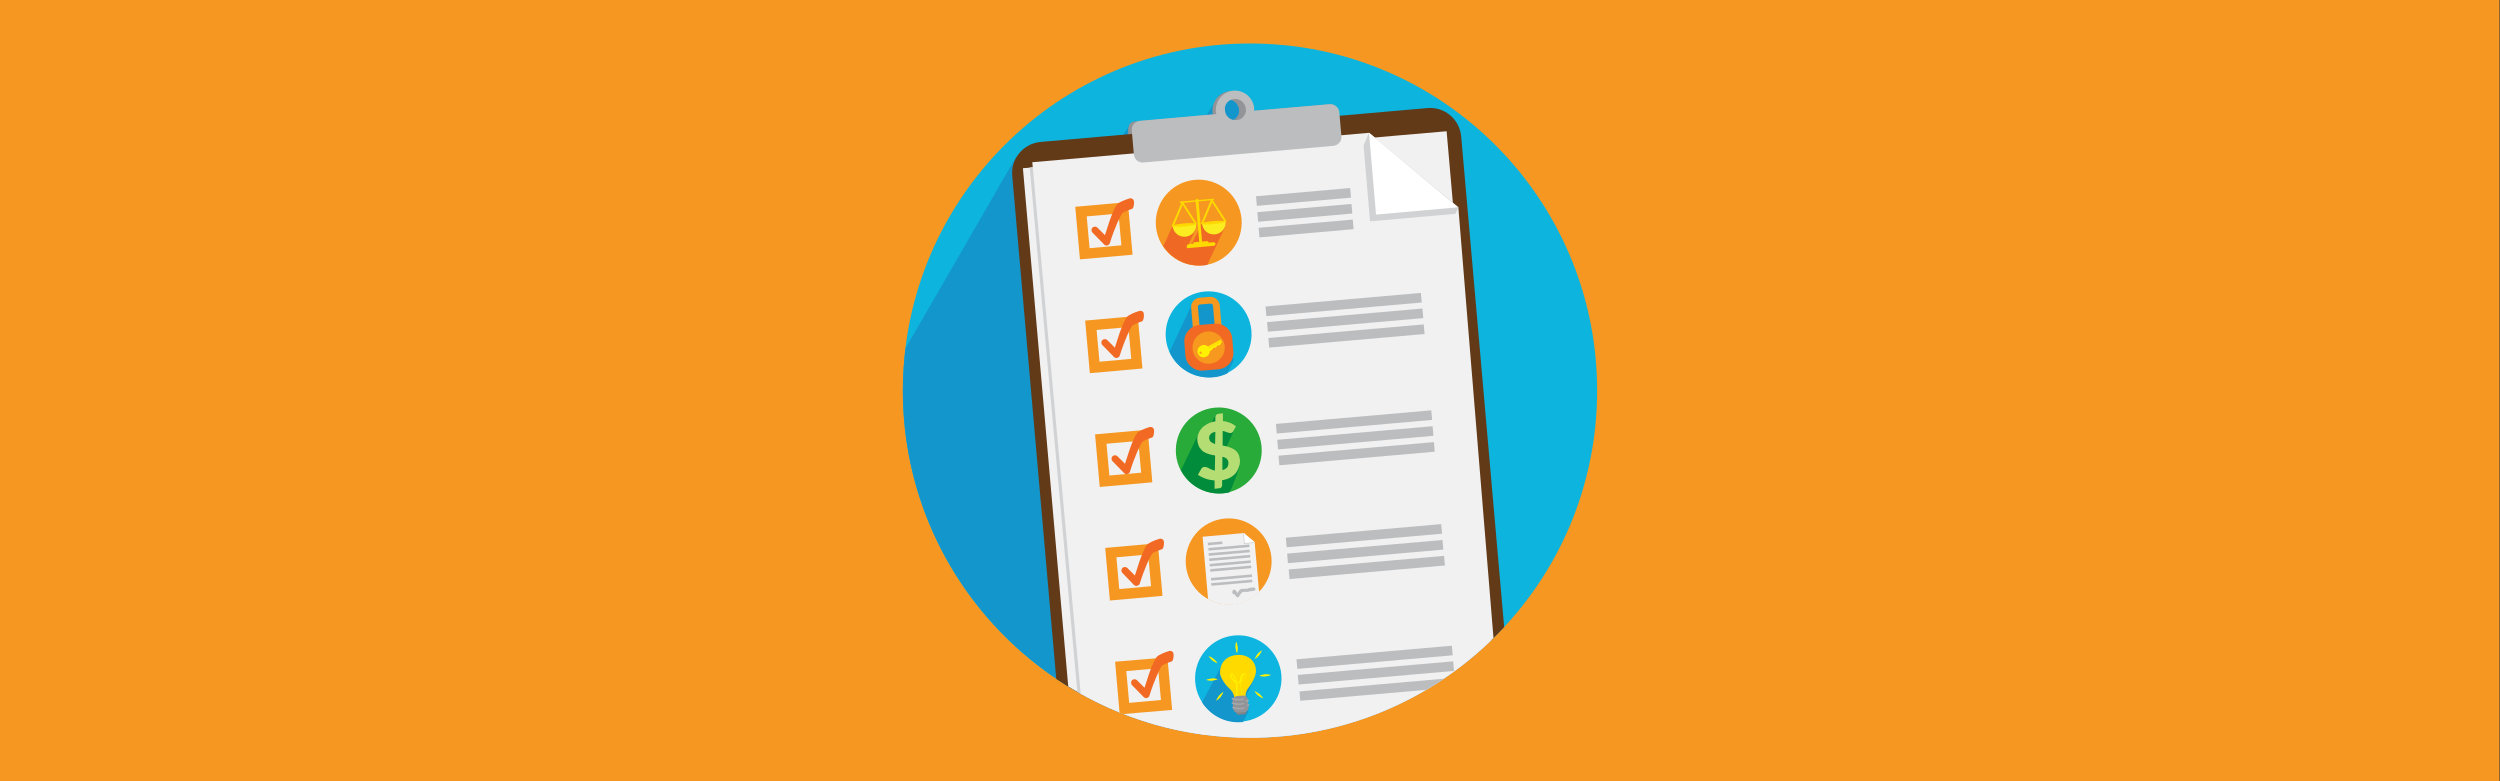 <?xml version="1.0" encoding="utf-8"?>
<!-- Generator: Adobe Illustrator 19.2.1, SVG Export Plug-In . SVG Version: 6.00 Build 0)  -->
<svg version="1.1" xmlns="http://www.w3.org/2000/svg" xmlns:xlink="http://www.w3.org/1999/xlink" x="0px" y="0px"
	 viewBox="0 0 960 300" style="enable-background:new 0 0 960 300;" xml:space="preserve">
<rect x="0" y="0" width="960" height="300" fill="#333333" stroke="none"/>
<style type="text/css">
	.legalTips-st0{fill:#F69721;}
	.legalTips-st1{fill:#0CB4DE;}
	.legalTips-st2{fill:#1396CC;}
	.legalTips-st3{fill:#929497;}
	.legalTips-st4{fill:#623A17;}
	.legalTips-st5{fill:#F1F1F2;}
	.legalTips-st6{fill:#D0D2D3;}
	.legalTips-st7{fill:#FFFFFF;}
	.legalTips-st8{fill:#0EB5E0;}
	.legalTips-st9{fill:#808184;}
	.legalTips-st10{fill:#FFDA00;}
	.legalTips-st11{fill:#FFF100;}
	.legalTips-st12{fill:#A6A8AB;}
	.legalTips-st13{fill:#BBBDBF;}
	.legalTips-st14{fill:#29AB3A;}
	.legalTips-st15{fill:#008C3B;}
	.legalTips-st16{fill:#B4DD73;}
	.legalTips-st17{fill:#F7981F;}
	.legalTips-st18{fill:#F16922;}
	.legalTips-st19{fill:#F06924;}
	.legalTips-st20{fill:#FBED1F;}
	.legalTips-st21{fill:#FDD900;}
</style>
<g id="background">
	<rect x="-0.2" y="-0.1" class="legalTips-st0" width="960" height="300"/>
	<circle id="circle" class="legalTips-st1" cx="480" cy="150" r="133.3"/>
</g>
<g id="clipboardGroup">
	<path id="shadow" class="legalTips-st2" d="M468.1,36.6l-6,9.6l-28,1.3L427.3,58l-37.2,2.4l-42.4,73.4c-0.6,5.3-1,10.7-1,16.2
		c0,63.3,44.1,116.2,103.2,129.9c0,0,29-198.5,30.9-224.6S468.1,36.6,468.1,36.6z"/>
	<path id="backclip" class="legalTips-st3" d="M511.1,40l-30.9,2.7c0-0.3,0-0.7,0-1c-0.4-4-3.9-7-7.9-6.7s-7,3.9-6.7,8c0,0.3,0.1,0.7,0.2,1
		l-30.6,2.7c-0.7,0.1-2.2,1-2,4c0.2,3,0.3,8.8,0.3,8.8s2.6,3.2,4.5,3l72.7-6.4c1.9-0.2,4.6-3.8,4.6-3.8s-0.9-5.7-1.2-8.4
		C513.6,41.2,512.4,40,511.1,40z M471.4,38.3c2.2-0.2,4.2,1.5,4.4,3.8c0,0.4,0,0.7,0,1c-0.1,0.7-0.4,1.3-0.8,1.8c0,0,0,0,0,0
		c-0.1,0.2-0.3,0.3-0.4,0.5c0,0,0,0,0,0c-0.2,0.1-0.3,0.3-0.5,0.4c0,0,0,0,0,0c-0.2,0.1-0.3,0.2-0.5,0.3c0,0-0.1,0-0.1,0
		c-0.2,0.1-0.4,0.1-0.6,0.2c0,0-0.1,0-0.1,0c-0.2,0.1-0.4,0.1-0.6,0.1c-0.2,0-0.4,0-0.6,0c0,0-0.1,0-0.1,0c-0.2,0-0.4-0.1-0.6-0.1
		c0,0-0.1,0-0.1,0c-0.2-0.1-0.4-0.1-0.6-0.2c0,0,0,0,0,0c-0.2-0.1-0.4-0.2-0.6-0.3c0,0,0,0,0,0c-0.2-0.1-0.3-0.3-0.5-0.4
		c0,0,0,0,0,0c-0.5-0.5-0.8-1-1.1-1.7c-0.1-0.3-0.2-0.7-0.2-1C467.5,40.5,469.2,38.5,471.4,38.3z"/>
	<path id="clipboard" class="legalTips-st4" d="M577.6,240.8L561.1,52.4c-0.6-6.6-6.4-11.5-13-10.9l-148.5,13c-6.6,0.6-11.5,6.4-10.9,13
		l16.9,193.2c21.2,14.3,46.8,22.6,74.4,22.6C518.5,283.3,553.3,266.9,577.6,240.8z"/>
	<path id="bottomPaper" class="legalTips-st5" d="M572.6,245.9L555.5,50.4L537,52L392.8,64.6l17.4,199c20.3,12.5,44.2,19.7,69.8,19.7
		C516,283.3,548.6,269.1,572.6,245.9z"/>
	<g id="CheckList">
		<g id="paper">
			<path class="legalTips-st6" d="M572.4,246.1L559,81.6L524.7,53L395.4,64.3l18.3,201.4c19.5,11.2,42.2,17.6,66.3,17.6
				C515.9,283.3,548.5,269.1,572.4,246.1z"/>
			<path class="legalTips-st5" d="M573.5,245L560,79.6L525.7,51L396.4,62.3L415,266.4c19.2,10.8,41.4,16.9,65,16.9
				C516.4,283.3,549.4,268.7,573.5,245z"/>
			<polygon class="legalTips-st6" points="558.9,82.1 526.1,85 523.6,55.8 525.7,51 560,79.6 			"/>
			<polygon class="legalTips-st7" points="559.8,79.6 528.4,82.4 525.7,51 			"/>
		</g>
		<g id="lightbulb">
			<g>

					<ellipse transform="matrix(0.997 -7.485279e-02 7.485279e-02 0.997 -18.175 36.332)" class="legalTips-st8" cx="475.6" cy="260.6" rx="16.6" ry="16.6"/>
				<path class="legalTips-st2" d="M469.6,254.6l-8,15.1c3.2,5,8.9,8.1,15.2,7.6c0.2,0,0.3,0,0.5,0l2.1-4.2l-0.7-6.3l3-6.2L469.6,254.6z"/>
				<g>
					<path class="legalTips-st9" d="M477.7,274.3l-2,0.2c-0.5,0-1-0.4-1-0.9v0c0-0.5,0.4-1,0.9-1l2-0.2c0.5,0,1,0.4,1,0.9v0
						C478.7,273.8,478.3,274.3,477.7,274.3z"/>
					<path class="legalTips-st10" d="M475,251.5c-4.7,0.4-6.7,3.7-6.5,7.1c0.1,1.2,1.5,3.9,3.5,5.7c0.9,0.8,1.8,2.1,1.9,3.3s1.2,2.5,2.4,2.4
						c1.3-0.1,2.1-1.5,2-2.7c-0.1-1.3,0.6-2.6,1.4-3.6c1.7-2.1,2.7-5,2.6-6.2C482.2,254.2,479.7,251.2,475,251.5z"/>
					<path class="legalTips-st11" d="M476.9,267.8c0,0-0.4-3.7-0.7-5.2c0-0.1,0-0.2,0-0.4c-0.2,0.1-0.4,0.1-0.6,0.1c-0.1,0-0.3,0-0.5-0.1
						c0.3,2.3,0,5.3,0,5.5l-0.5,0c0,0,0.3-3.4-0.1-5.6c-0.7-0.4-1.4-1.1-1.8-1.7c-0.2-0.4-0.5-0.9-0.3-1.3c0.2-0.4,0.4-0.5,0.6-0.5
						c0.5,0,1,0.6,1.6,2.1c0.1,0.3,0.2,0.7,0.3,1.1c0.2,0.1,0.4,0.1,0.5,0.1c0.2,0,0.4-0.1,0.6-0.2c0.1-1.2,0.5-2.6,1.1-3
						c0.3-0.2,0.6-0.2,0.9-0.1c0.2,0.1,0.5,0.4,0.4,1c-0.2,0.8-1.1,1.8-2,2.4c0,0.2,0,0.4,0,0.5c0.3,1.5,0.7,5.2,0.7,5.2
						L476.9,267.8z M477.8,259c-0.1,0-0.1,0-0.2,0.1c-0.4,0.3-0.8,1.4-0.9,2.4c0.7-0.5,1.4-1.3,1.5-1.9c0.1-0.4-0.1-0.5-0.1-0.5
						C477.9,259,477.9,259,477.8,259z M473.1,259.1c-0.1,0-0.1,0.1-0.2,0.2c-0.1,0.1,0,0.4,0.3,0.9c0.3,0.5,0.8,1,1.3,1.3
						c-0.1-0.2-0.1-0.4-0.2-0.6C473.5,259.1,473.1,259.1,473.1,259.1C473.1,259.1,473.1,259.1,473.1,259.1z"/>
					<path class="legalTips-st3" d="M477.7,273.5l-2.2,0.2c-1,0.1-2-0.7-2-1.7l-0.2-2.7c-0.1-1,0.7-2,1.7-2l2.2-0.2c1-0.1,2,0.7,2,1.7l0.2,2.7
						C479.6,272.5,478.8,273.4,477.7,273.5z"/>
					<path class="legalTips-st12" d="M477.2,268.8c-0.3,0.1-0.8,0.2-2,0.2s-1.7-0.3-2-0.4c-0.2-0.1-0.4-0.2-0.3-0.3l0,0c0-0.2,0.2-0.4,0.4-0.3
						s1.1,0.3,2,0.4c0.9,0,1.8-0.1,2-0.2c0.2-0.1,0.4,0.2,0.3,0.3l0,0C477.6,268.7,477.5,268.8,477.2,268.8z"/>
					<path class="legalTips-st12" d="M477.3,270.5c-0.3,0.1-0.8,0.2-2,0.2c-1.2-0.1-1.7-0.3-2-0.4c-0.2-0.1-0.4-0.2-0.3-0.3l0,0
						c0-0.2,0.2-0.4,0.4-0.3c0.2,0.1,1.1,0.3,2,0.4s1.8-0.1,2-0.2c0.2-0.1,0.4,0.2,0.3,0.3l0,0C477.7,270.4,477.6,270.4,477.3,270.5
						z"/>
					<path class="legalTips-st12" d="M477.5,272.2c-0.3,0.1-0.8,0.2-2,0.2c-1.2-0.1-1.7-0.3-2-0.4c-0.2-0.1-0.4-0.2-0.3-0.3l0,0
						c0-0.2,0.2-0.4,0.4-0.3c0.2,0.1,1.1,0.3,2,0.4s1.8-0.1,2-0.2c0.2-0.1,0.4,0.2,0.3,0.3l0,0C477.8,272,477.8,272.1,477.5,272.2z"
						/>
					<path class="legalTips-st12" d="M479.3,269.4c-0.1,0-0.2,0-0.3,0.1c-0.3,0.1-0.4,0.1-0.5-0.1l0,0c-0.1-0.2-0.1-0.4,0.1-0.5
						c0.1,0,0.3-0.1,0.6-0.2C479.6,268.6,479.8,269.3,479.3,269.4z"/>
					<path class="legalTips-st12" d="M479.4,271.1c-0.3,0.1-0.4,0.1-0.5-0.1l0,0c-0.1-0.2-0.1-0.4,0.1-0.5c0.1,0,0.2-0.1,0.4-0.1
						C479.8,270.3,479.9,271.1,479.4,271.1z"/>
				</g>
			</g>
			<path class="legalTips-st11" d="M475,250.8c0,0-0.2-0.3-0.3-0.7c-0.1-0.4-0.2-0.9-0.3-1.5c0-0.5,0-1.1,0.1-1.5c0.1-0.4,0.2-0.7,0.2-0.7
				s0.2,0.3,0.3,0.7c0.1,0.4,0.2,0.9,0.3,1.5c0,0.5,0,1.1-0.1,1.5C475.2,250.5,475,250.8,475,250.8z"/>
			<path class="legalTips-st11" d="M481.8,253.1c0,0,0.1-0.3,0.3-0.7c0.2-0.4,0.5-0.8,0.8-1.3c0.4-0.4,0.8-0.8,1.1-1c0.3-0.2,0.6-0.4,0.6-0.4
				s-0.1,0.3-0.3,0.7c-0.2,0.4-0.5,0.8-0.8,1.3c-0.4,0.4-0.8,0.8-1.1,1C482.1,253,481.8,253.1,481.8,253.1z"/>
			<path class="legalTips-st11" d="M469.8,265.7c0,0-0.1,0.3-0.3,0.7c-0.2,0.4-0.5,0.8-0.8,1.3c-0.4,0.4-0.8,0.8-1.1,1
				c-0.3,0.2-0.6,0.4-0.6,0.4s0.1-0.3,0.3-0.7c0.2-0.4,0.5-0.8,0.8-1.3c0.4-0.4,0.8-0.8,1.1-1C469.5,265.8,469.8,265.7,469.8,265.7z
				"/>
			<path class="legalTips-st11" d="M467.5,254.7c0,0-0.3-0.1-0.7-0.3c-0.4-0.2-0.8-0.5-1.3-0.8c-0.4-0.4-0.8-0.8-1-1.1
				c-0.2-0.3-0.4-0.6-0.4-0.6s0.3,0.1,0.7,0.3c0.4,0.2,0.8,0.5,1.3,0.8c0.4,0.4,0.8,0.8,1,1.1C467.3,254.4,467.5,254.7,467.5,254.7z
				"/>
			<path class="legalTips-st11" d="M481.7,265.4c0,0,0.3,0.1,0.7,0.3c0.4,0.2,0.8,0.5,1.3,0.8c0.4,0.4,0.8,0.8,1,1.1c0.2,0.3,0.4,0.6,0.4,0.6
				s-0.3-0.1-0.7-0.3c-0.4-0.2-0.8-0.5-1.3-0.8c-0.4-0.4-0.8-0.8-1-1.1C481.8,265.7,481.7,265.4,481.7,265.4z"/>
			<path class="legalTips-st11" d="M467.6,260.8c0,0-0.3,0.2-0.7,0.3c-0.4,0.1-0.9,0.2-1.5,0.3c-0.5,0-1.1,0-1.5-0.1c-0.4-0.1-0.7-0.2-0.7-0.2
				s0.3-0.2,0.7-0.3c0.4-0.1,0.9-0.2,1.5-0.3c0.5,0,1.1,0,1.5,0.1C467.3,260.7,467.6,260.8,467.6,260.8z"/>
			<path class="legalTips-st11" d="M488,259.2c0,0-0.3,0.2-0.7,0.3c-0.4,0.1-0.9,0.2-1.5,0.3c-0.5,0-1.1,0-1.5-0.1c-0.4-0.1-0.7-0.2-0.7-0.2
				s0.3-0.2,0.7-0.3c0.4-0.1,0.9-0.2,1.5-0.3c0.5,0,1.1,0,1.5,0.1C487.7,259,488,259.2,488,259.2z"/>
		</g>
		<g id="contract">

				<ellipse transform="matrix(0.996 -8.715574e-02 8.715574e-02 0.996 -16.996 41.948)" class="legalTips-st0" cx="471.9" cy="215.6" rx="16.5" ry="16.5"/>
			<g>
				<path class="legalTips-st5" d="M481.8,208.3l-4.2-3.6l-15.8,1.4l2.1,24c2.8,1.5,6,2.3,9.4,2c4-0.3,7.5-2.1,10.2-4.7L481.8,208.3z"/>
				<polygon class="legalTips-st6" points="481.7,208.5 477.7,208.9 477.4,205.3 477.6,204.7 481.8,208.2 				"/>
				<polygon class="legalTips-st7" points="481.8,208.2 478,208.5 477.6,204.7 				"/>
			</g>
			<path class="legalTips-st13" d="M474.5,227.7c0-0.1,0-0.2,0-0.3c-0.3,0-0.7,0.1-1,0.1c0.5,0.5,0.9,1,1.2,1.6c0.2,0.3,0.7,0.4,1,0.1
				c0.7-0.8,0.7-1.7,1.8-1.9c0.3-0.1,0.8,0,1.1,0c0.6,0,0.7-0.1,1.2-0.2c0.7-0.2,1.3,0,2-0.4c0.7-0.3,0.1-1.4-0.6-1.1
				c-0.4,0.2-0.9,0-1.3,0.1c-0.2,0-0.4,0.2-0.7,0.3c-0.4,0.1-1,0-1.4,0.1c-0.5,0-1-0.1-1.5,0.2c-0.8,0.5-0.9,1.5-1.5,2.1
				c0.3,0,0.7,0.1,1,0.1c-0.4-0.7-0.9-1.3-1.4-1.9c-0.3-0.3-0.8-0.2-1,0.1c-0.2,0.4-0.2,0.5-0.2,0.9
				C473.4,228.5,474.6,228.5,474.5,227.7L474.5,227.7z"/>

				<rect x="464.1" y="209.8" transform="matrix(0.996 -8.692463e-02 8.692463e-02 0.996 -16.493 41.822)" class="legalTips-st13" width="15.8" height="1"/>

				<rect x="464.2" y="211.8" transform="matrix(0.996 -8.692463e-02 8.692463e-02 0.996 -16.669 41.845)" class="legalTips-st13" width="15.8" height="1"/>

				<rect x="464.4" y="213.8" transform="matrix(0.996 -8.692463e-02 8.692463e-02 0.996 -16.844 41.868)" class="legalTips-st13" width="15.8" height="1"/>

				<rect x="464.6" y="215.9" transform="matrix(0.996 -8.692463e-02 8.692463e-02 0.996 -17.02 41.891)" class="legalTips-st13" width="15.8" height="1"/>

				<rect x="464.8" y="217.9" transform="matrix(0.996 -8.692463e-02 8.692463e-02 0.996 -17.195 41.914)" class="legalTips-st13" width="15.8" height="1"/>

				<rect x="465.1" y="221.3" transform="matrix(0.996 -8.692463e-02 8.692463e-02 0.996 -17.488 41.953)" class="legalTips-st13" width="15.8" height="1"/>

				<rect x="465.2" y="223.3" transform="matrix(0.996 -8.692463e-02 8.692463e-02 0.996 -17.664 41.976)" class="legalTips-st13" width="15.8" height="1"/>

				<rect x="463.9" y="208.2" transform="matrix(0.996 -8.692463e-02 8.692463e-02 0.996 -16.375 41.358)" class="legalTips-st13" width="5.6" height="1"/>
		</g>
		<g id="dollarsign">

				<ellipse transform="matrix(0.996 -8.715574e-02 8.715574e-02 0.996 -13.295 41.456)" class="legalTips-st14" cx="468.1" cy="173" rx="16.5" ry="16.5"/>
			<path class="legalTips-st15" d="M467,159.2c-1.3,2.1-2.6,4.7-2.6,4.7l-4.1,2.5l-6.8,14.1c3.5,6.8,11.1,10.3,18.5,8.6
				c0.7-0.2,4.1-10.2,4.1-10.2l-5.1-7.3l2.5-5.5c0,0-2.6-2.3-4.2-4.3C468.1,160.3,468.1,159,467,159.2z"/>
			<g>
				<path class="legalTips-st16" d="M469.5,171.1c0.5,0.1,1,0.2,1.5,0.3c0.5,0.1,1,0.3,1.5,0.5c0.5,0.2,0.9,0.4,1.3,0.6
					c0.4,0.3,0.8,0.6,1.1,0.9c0.3,0.4,0.6,0.8,0.8,1.3c0.2,0.5,0.3,1.1,0.4,1.7c0.1,1,0,1.9-0.3,2.8c-0.3,0.9-0.7,1.7-1.2,2.4
					c-0.6,0.7-1.3,1.3-2.2,1.8c-0.9,0.5-1.9,0.8-3.1,1l0,1.9c0,0.3-0.1,0.6-0.3,0.8c-0.2,0.3-0.5,0.4-0.9,0.4l-1.7,0.2l0-3.2
					c-1.2-0.1-2.3-0.3-3.5-0.7c-1.1-0.4-2.1-0.9-2.9-1.5l1.3-2.3c0.1-0.2,0.3-0.3,0.5-0.5c0.2-0.1,0.4-0.2,0.7-0.2
					c0.2,0,0.5,0,0.8,0.1c0.3,0.1,0.6,0.2,0.9,0.4c0.3,0.2,0.7,0.3,1,0.5c0.4,0.2,0.8,0.3,1.3,0.4l0.1-5.8c-0.8-0.1-1.5-0.3-2.3-0.5
					c-0.8-0.2-1.4-0.5-2.1-0.9c-0.6-0.4-1.1-1-1.6-1.7c-0.4-0.7-0.7-1.6-0.8-2.7c-0.1-0.8,0-1.6,0.3-2.4c0.3-0.8,0.7-1.5,1.3-2.2
					c0.6-0.7,1.3-1.2,2.2-1.7c0.9-0.5,1.9-0.8,3.1-1l0-1.7c0-0.3,0.1-0.6,0.3-0.8c0.2-0.2,0.5-0.4,0.9-0.4l1.7-0.2l0,3
					c1.1,0.1,2.1,0.4,2.9,0.7c0.8,0.4,1.5,0.8,2.1,1.3l-1,1.8c-0.2,0.3-0.3,0.5-0.5,0.6c-0.2,0.1-0.4,0.2-0.6,0.2
					c-0.2,0-0.3,0-0.6-0.1c-0.2-0.1-0.5-0.1-0.7-0.2c-0.3-0.1-0.5-0.2-0.8-0.3c-0.3-0.1-0.6-0.2-0.9-0.2L469.5,171.1z M466.7,165.8
					c-0.5,0.1-0.8,0.3-1.2,0.4c-0.3,0.2-0.6,0.4-0.7,0.6c-0.2,0.2-0.3,0.4-0.4,0.7c-0.1,0.2-0.1,0.5-0.1,0.8
					c0.1,0.6,0.3,1.1,0.7,1.4c0.4,0.3,0.9,0.6,1.6,0.8L466.7,165.8z M469.4,180.5c1.7-0.4,2.4-1.4,2.3-3c-0.1-0.6-0.3-1-0.7-1.4
					c-0.4-0.3-0.9-0.6-1.6-0.7L469.4,180.5z"/>
			</g>
		</g>
		<g id="lock">

				<ellipse transform="matrix(0.996 -8.715574e-02 8.715574e-02 0.996 -9.427 40.947)" class="legalTips-st1" cx="464.2" cy="128.4" rx="16.5" ry="16.5"/>
			<path class="legalTips-st2" d="M468.5,128.1l5.3,10.2l-2.5,5.1c-1.7,0.8-3.6,1.4-5.6,1.5c-7.2,0.6-13.8-3.5-16.6-9.8l9-19.1l7.7-0.9
				L468.5,128.1z"/>
			<g>
				<path class="legalTips-st17" d="M466.7,139.7l-3.8,0.3c-2,0.2-3.7-1.3-3.9-3.3l-1.6-18.5c-0.2-2,1.3-3.7,3.3-3.9l3.8-0.3
					c2-0.2,3.7,1.3,3.9,3.3l1.6,18.5C470.1,137.8,468.7,139.5,466.7,139.7z M460.9,116.9c-0.6,0-1,0.5-0.9,1.1l1.6,18.5
					c0,0.6,0.5,1,1.1,0.9l3.8-0.3c0.6,0,1-0.5,0.9-1.1l-1.6-18.5c0-0.6-0.5-1-1.1-0.9L460.9,116.9z"/>
				<path class="legalTips-st18" d="M467.9,141.8l-5.9,0.5c-3.5,0.3-6.5-2.3-6.8-5.7l-0.4-5c-0.3-3.5,2.3-6.5,5.7-6.8l5.9-0.5
					c3.5-0.3,6.5,2.3,6.8,5.7l0.4,5C473.9,138.4,471.4,141.5,467.9,141.8z"/>

					<ellipse transform="matrix(0.996 -8.715574e-02 8.715574e-02 0.996 -9.871 40.969)" class="legalTips-st17" cx="464.2" cy="133.5" rx="6.2" ry="6.2"/>
				<g>
					<path class="legalTips-st11" d="M468.4,132.6c0,0-0.6-0.1-0.9,0.1s-0.6,0.8-0.6,0.8s-0.5-0.2-0.9,0.1c-0.4,0.2-0.5,0.7-0.5,0.7l-1.2,0.7
						l-0.9-1.7l5.3-2.9l0.5,0.9L468.4,132.6z"/>
					<polygon class="legalTips-st10" points="469.1,131.2 463.7,134.1 463.5,133.6 468.8,130.7 					"/>
					<path class="legalTips-st11" d="M461.1,132.8c-1.2,0.6-1.6,2.1-1,3.2c0.6,1.1,2.1,1.6,3.2,0.9c1.2-0.6,1.6-2.1,1-3.2
						C463.7,132.5,462.2,132.1,461.1,132.8z M461.4,135.7c-0.1,0.2-0.4,0.3-0.6,0.1c-0.2-0.1-0.3-0.4-0.1-0.6
						c0.1-0.2,0.4-0.3,0.6-0.1C461.4,135.2,461.5,135.5,461.4,135.7z"/>
				</g>
			</g>
		</g>
		<g id="scales">

				<ellipse transform="matrix(0.996 -8.715574e-02 8.715574e-02 0.996 -5.695 40.456)" class="legalTips-st0" cx="460.4" cy="85.5" rx="16.5" ry="16.5"/>
			<path class="legalTips-st19" d="M461.4,85.8l-4.2,9l-1-0.5l2.8-6l-1.6-2.3l-7.1,0.7l-3.6,7.8c3.2,4.9,9,8,15.3,7.4c0.5,0,1.1-0.1,1.6-0.2
				l6.7-14.3l-4.1-1.9L461.4,85.8z"/>
			<g>
				<path class="legalTips-st20" d="M459.3,86c0.2,2.5-1.6,4.7-4.1,4.9s-4.7-1.6-4.9-4.1l4.4-0.4L459.3,86z"/>

					<ellipse transform="matrix(0.996 -8.715574e-02 8.715574e-02 0.996 -5.798 39.969)" class="legalTips-st21" cx="454.8" cy="86.4" rx="4.5" ry="0.6"/>
				<path class="legalTips-st20" d="M470.6,85.1c0.2,2.5-1.6,4.7-4.1,4.9c-2.5,0.2-4.7-1.6-4.9-4.1l4.4-0.4L470.6,85.1z"/>

					<ellipse transform="matrix(0.996 -8.715574e-02 8.715574e-02 0.996 -5.68 40.95)" class="legalTips-st21" cx="466.1" cy="85.5" rx="4.5" ry="0.6"/>
				<path class="legalTips-st21" d="M461.2,94.5L461.2,94.5c-0.3,0-0.6-0.2-0.6-0.5l-1.5-17.1c0-0.3,0.2-0.6,0.5-0.6l0,0
					c0.3,0,0.6,0.2,0.6,0.5l1.5,17.1C461.7,94.2,461.5,94.5,461.2,94.5z"/>
				<path class="legalTips-st21" d="M453,77.7L453,77.7c0-0.1,0.1-0.3,0.2-0.3l12.7-1.1c0.1,0,0.3,0.1,0.3,0.2l0,0c0,0.1-0.1,0.3-0.2,0.3
					L453.3,78C453.2,78,453,77.9,453,77.7z"/>
				<path class="legalTips-st21" d="M450.4,87.1c-0.1,0-0.1,0-0.2,0c-0.2-0.1-0.3-0.3-0.2-0.5l3.7-8.8c0.1-0.2,0.3-0.3,0.5-0.2
					c0.2,0.1,0.3,0.3,0.2,0.5l-3.7,8.8C450.7,87,450.5,87.1,450.4,87.1z"/>
				<path class="legalTips-st21" d="M459.3,86.3c-0.1,0-0.3-0.1-0.4-0.2l-5.2-8.1c-0.1-0.2-0.1-0.4,0.1-0.5c0.2-0.1,0.4-0.1,0.5,0.1l5.2,8.1
					c0.1,0.2,0.1,0.4-0.1,0.5C459.4,86.3,459.4,86.3,459.3,86.3z"/>
				<path class="legalTips-st21" d="M461.7,86.1c-0.1,0-0.1,0-0.2,0c-0.2-0.1-0.3-0.3-0.2-0.5l3.7-8.8c0.1-0.2,0.3-0.3,0.5-0.2
					c0.2,0.1,0.3,0.3,0.2,0.5l-3.7,8.8C462,86,461.8,86.1,461.7,86.1z"/>
				<path class="legalTips-st21" d="M470.6,85.3c-0.1,0-0.3-0.1-0.4-0.2l-5.2-8.1c-0.1-0.2-0.1-0.4,0.1-0.5c0.2-0.1,0.4-0.1,0.5,0.1l5.2,8.1
					c0.1,0.2,0.1,0.4-0.1,0.5C470.7,85.3,470.7,85.3,470.6,85.3z"/>
				<path class="legalTips-st21" d="M466,94.4l-9.9,0.9c-0.2,0-0.4-0.1-0.4-0.4l0-0.3c0-0.4,0.3-0.7,0.7-0.8l9.6-0.8c0.4,0,0.7,0.3,0.8,0.7
					l0,0C466.7,94,466.4,94.4,466,94.4z"/>
				<path class="legalTips-st21" d="M463.5,94.1l-5,0.4c-0.2,0-0.4-0.1-0.4-0.4l0-0.3c0-0.4,0.3-0.7,0.7-0.8l4.6-0.4c0.4,0,0.7,0.3,0.8,0.7
					l0,0C464.1,93.7,463.9,94.1,463.5,94.1z"/>
			</g>
		</g>
		<g id="checkboxes">
			<path class="legalTips-st0" d="M414.7,99.6l-1.8-20.2l20.2-1.8l1.8,20.2L414.7,99.6z M417.3,83.1l1.1,12.2l12.2-1.1L429.5,82L417.3,83.1z"
				/>
			<path class="legalTips-st0" d="M418.5,143.3l-1.8-20.2l20.2-1.8l1.8,20.2L418.5,143.3z M421.1,126.7l1.1,12.2l12.2-1.1l-1.1-12.2
				L421.1,126.7z"/>
			<path class="legalTips-st0" d="M422.3,187l-1.8-20.2l20.2-1.8l1.8,20.2L422.3,187z M424.9,170.4l1.1,12.2l12.2-1.1l-1.1-12.2L424.9,170.4z"
				/>
			<path class="legalTips-st0" d="M426.2,230.6l-1.8-20.2l20.2-1.8l1.8,20.2L426.2,230.6z M428.7,214l1.1,12.2l12.2-1.1l-1.1-12.2L428.7,214z"
				/>
			<path class="legalTips-st0" d="M428.2,254.1l1.7,19.5c0.5,0.2,1,0.4,1.4,0.6l18.8-1.6l-1.8-20.2L428.2,254.1z M433.6,269.9l-1.1-12.2
				l12.2-1.1l1.1,12.2L433.6,269.9z"/>
		</g>
		<path id="check5" class="legalTips-st18" d="M440.3,268.1c-0.4,0-0.8-0.1-1.1-0.4l-4.5-4.6c-0.5-0.5-0.5-1.4,0-1.9c0.5-0.5,1.4-0.5,1.9,0
			l2.9,2.9c2.3-7.5,4-11.6,5.2-12.3c1.6-1,4.1-1.8,4.2-1.8c0.7-0.2,1.5,0.1,1.7,0.9c0.2,0.7,0,2.9-0.7,3.1c0,0-2.2,0.7-3.6,1.5
			c-0.9,1-3.2,6.1-4.9,11.6c-0.1,0.5-0.5,0.8-1,0.9C440.5,268.1,440.4,268.1,440.3,268.1z"/>
		<path id="check4" class="legalTips-st18" d="M436.5,225c-0.4,0-0.8-0.1-1.1-0.4L431,220c-0.5-0.5-0.5-1.4,0-1.9c0.5-0.5,1.4-0.5,1.9,0
			l2.9,2.9c2.3-7.5,4-11.6,5.2-12.3c1.6-1,4.1-1.8,4.2-1.8c0.7-0.2,1.5,0.1,1.7,0.9c0.2,0.7,0,2.9-0.7,3.1c0,0-2.2,0.7-3.6,1.5
			c-0.9,1-3.2,6.1-4.9,11.6c-0.1,0.5-0.5,0.8-1,0.9C436.7,225,436.6,225,436.5,225z"/>
		<path id="check3" class="legalTips-st18" d="M432.8,182.1c-0.4,0-0.8-0.1-1.1-0.4l-4.5-4.6c-0.5-0.5-0.5-1.4,0-1.9c0.5-0.5,1.4-0.5,1.9,0
			l2.9,2.9c2.3-7.5,4-11.6,5.2-12.3c1.6-1,4.1-1.8,4.2-1.8c0.7-0.2,1.5,0.1,1.7,0.9c0.2,0.7,0,2.9-0.7,3.1c0,0-2.2,0.7-3.6,1.5
			c-0.9,1-3.2,6.1-4.9,11.6c-0.1,0.5-0.5,0.8-1,0.9C432.9,182.1,432.9,182.1,432.8,182.1z"/>
		<path id="check2" class="legalTips-st18" d="M428.9,137.5c-0.4,0-0.8-0.1-1.1-0.4l-4.5-4.6c-0.5-0.5-0.5-1.4,0-1.9c0.5-0.5,1.4-0.5,1.9,0
			l2.9,2.9c2.3-7.5,4-11.6,5.2-12.3c1.6-1,4.1-1.8,4.2-1.8c0.7-0.2,1.5,0.1,1.7,0.9c0.2,0.7,0,2.9-0.7,3.1c0,0-2.2,0.7-3.6,1.5
			c-0.9,1-3.2,6.1-4.9,11.6c-0.1,0.5-0.5,0.8-1,0.9C429,137.5,429,137.5,428.9,137.5z"/>
		<path id="check1" class="legalTips-st18" d="M425.1,94.3c-0.4,0-0.8-0.1-1.1-0.4l-4.5-4.6c-0.5-0.5-0.5-1.4,0-1.9c0.5-0.5,1.4-0.5,1.9,0
			l2.9,2.9c2.3-7.5,4-11.6,5.2-12.3c1.6-1,4.1-1.8,4.2-1.8c0.7-0.2,1.5,0.1,1.7,0.9c0.2,0.7,0,2.9-0.7,3.1c0,0-2.2,0.7-3.6,1.5
			c-0.9,1-3.2,6.1-4.9,11.6c-0.1,0.5-0.5,0.8-1,0.9C425.2,94.3,425.2,94.3,425.1,94.3z"/>
		<g id="text">

				<rect x="482.5" y="73.8" transform="matrix(0.996 -8.715574e-02 8.715574e-02 0.996 -4.687 43.919)" class="legalTips-st13" width="36.3" height="3.7"/>

				<rect x="483" y="79.9" transform="matrix(0.996 -8.715574e-02 8.715574e-02 0.996 -5.215 43.989)" class="legalTips-st13" width="36.3" height="3.7"/>

				<rect x="483.5" y="85.9" transform="matrix(0.996 -8.715574e-02 8.715574e-02 0.996 -5.744 44.058)" class="legalTips-st13" width="36.3" height="3.7"/>

				<rect x="486.1" y="115.1" transform="matrix(0.996 -8.715574e-02 8.715574e-02 0.996 -8.226 45.422)" class="legalTips-st13" width="59.9" height="3.7"/>

				<rect x="486.7" y="121.1" transform="matrix(0.996 -8.715574e-02 8.715574e-02 0.996 -8.754 45.491)" class="legalTips-st13" width="59.9" height="3.7"/>

				<rect x="487.2" y="127.2" transform="matrix(0.996 -8.715574e-02 8.715574e-02 0.996 -9.283 45.561)" class="legalTips-st13" width="59.9" height="3.7"/>

				<rect x="490.1" y="160.2" transform="matrix(0.996 -8.715574e-02 8.715574e-02 0.996 -12.149 45.938)" class="legalTips-st13" width="59.9" height="3.7"/>

				<rect x="490.6" y="166.3" transform="matrix(0.996 -8.715574e-02 8.715574e-02 0.996 -12.677 46.008)" class="legalTips-st13" width="59.9" height="3.7"/>

				<rect x="491.1" y="172.4" transform="matrix(0.996 -8.715574e-02 8.715574e-02 0.996 -13.206 46.077)" class="legalTips-st13" width="59.9" height="3.7"/>

				<rect x="493.9" y="203.9" transform="matrix(0.996 -8.715574e-02 8.715574e-02 0.996 -15.939 46.437)" class="legalTips-st13" width="59.9" height="3.7"/>

				<rect x="494.4" y="210" transform="matrix(0.996 -8.715574e-02 8.715574e-02 0.996 -16.468 46.507)" class="legalTips-st13" width="59.9" height="3.7"/>

				<rect x="495" y="216.1" transform="matrix(0.996 -8.715574e-02 8.715574e-02 0.996 -16.996 46.576)" class="legalTips-st13" width="59.9" height="3.7"/>

				<rect x="498" y="250.6" transform="matrix(0.996 -8.715574e-02 8.715574e-02 0.996 -19.992 46.971)" class="legalTips-st13" width="59.9" height="3.7"/>

				<rect x="498.5" y="256.6" transform="matrix(0.996 -8.715574e-02 8.715574e-02 0.996 -20.52 47.04)" class="legalTips-st13" width="59.9" height="3.7"/>
			<path class="legalTips-st13" d="M499.3,269.1l48.4-4.2c2.3-1.4,4.6-2.8,6.9-4.3l-55.6,4.9L499.3,269.1z"/>
		</g>
	</g>
	<path id="frontclip" class="legalTips-st13" d="M510.6,40l-29,2.5c0-0.3,0-0.7,0-1c-0.4-4-3.9-7-8-6.7c-4,0.4-7,3.9-6.7,8
		c0,0.3,0.1,0.7,0.2,1l-29.4,2.6c-1.9,0.2-3.3,1.8-3.1,3.7l0.8,9.2c0.2,1.9,1.8,3.3,3.7,3.1L512,56c1.9-0.2,3.3-1.8,3.1-3.7
		l-0.8-9.2C514.2,41.3,512.5,39.9,510.6,40z M473.9,38c2.3-0.2,4.3,1.5,4.5,3.8c0,0.4,0,0.7,0,1c-0.1,0.7-0.4,1.3-0.8,1.8
		c0,0,0,0,0,0c-0.1,0.2-0.3,0.3-0.4,0.5c0,0,0,0,0,0c-0.2,0.1-0.3,0.3-0.5,0.4c0,0,0,0,0,0c-0.2,0.1-0.4,0.2-0.5,0.3
		c0,0-0.1,0-0.1,0c-0.2,0.1-0.4,0.1-0.6,0.2c0,0-0.1,0-0.1,0c-0.2,0.1-0.4,0.1-0.6,0.1c-0.2,0-0.4,0-0.6,0c0,0-0.1,0-0.1,0
		c-0.2,0-0.4-0.1-0.6-0.1c0,0-0.1,0-0.1,0c-0.2-0.1-0.4-0.1-0.6-0.2c0,0,0,0,0,0c-0.2-0.1-0.4-0.2-0.6-0.3c0,0,0,0,0,0
		c-0.2-0.1-0.3-0.3-0.5-0.4c0,0,0,0,0,0c-0.5-0.5-0.9-1-1.1-1.7c-0.1-0.3-0.2-0.7-0.2-1C470,40.3,471.6,38.2,473.9,38z"/>
</g>
</svg>

